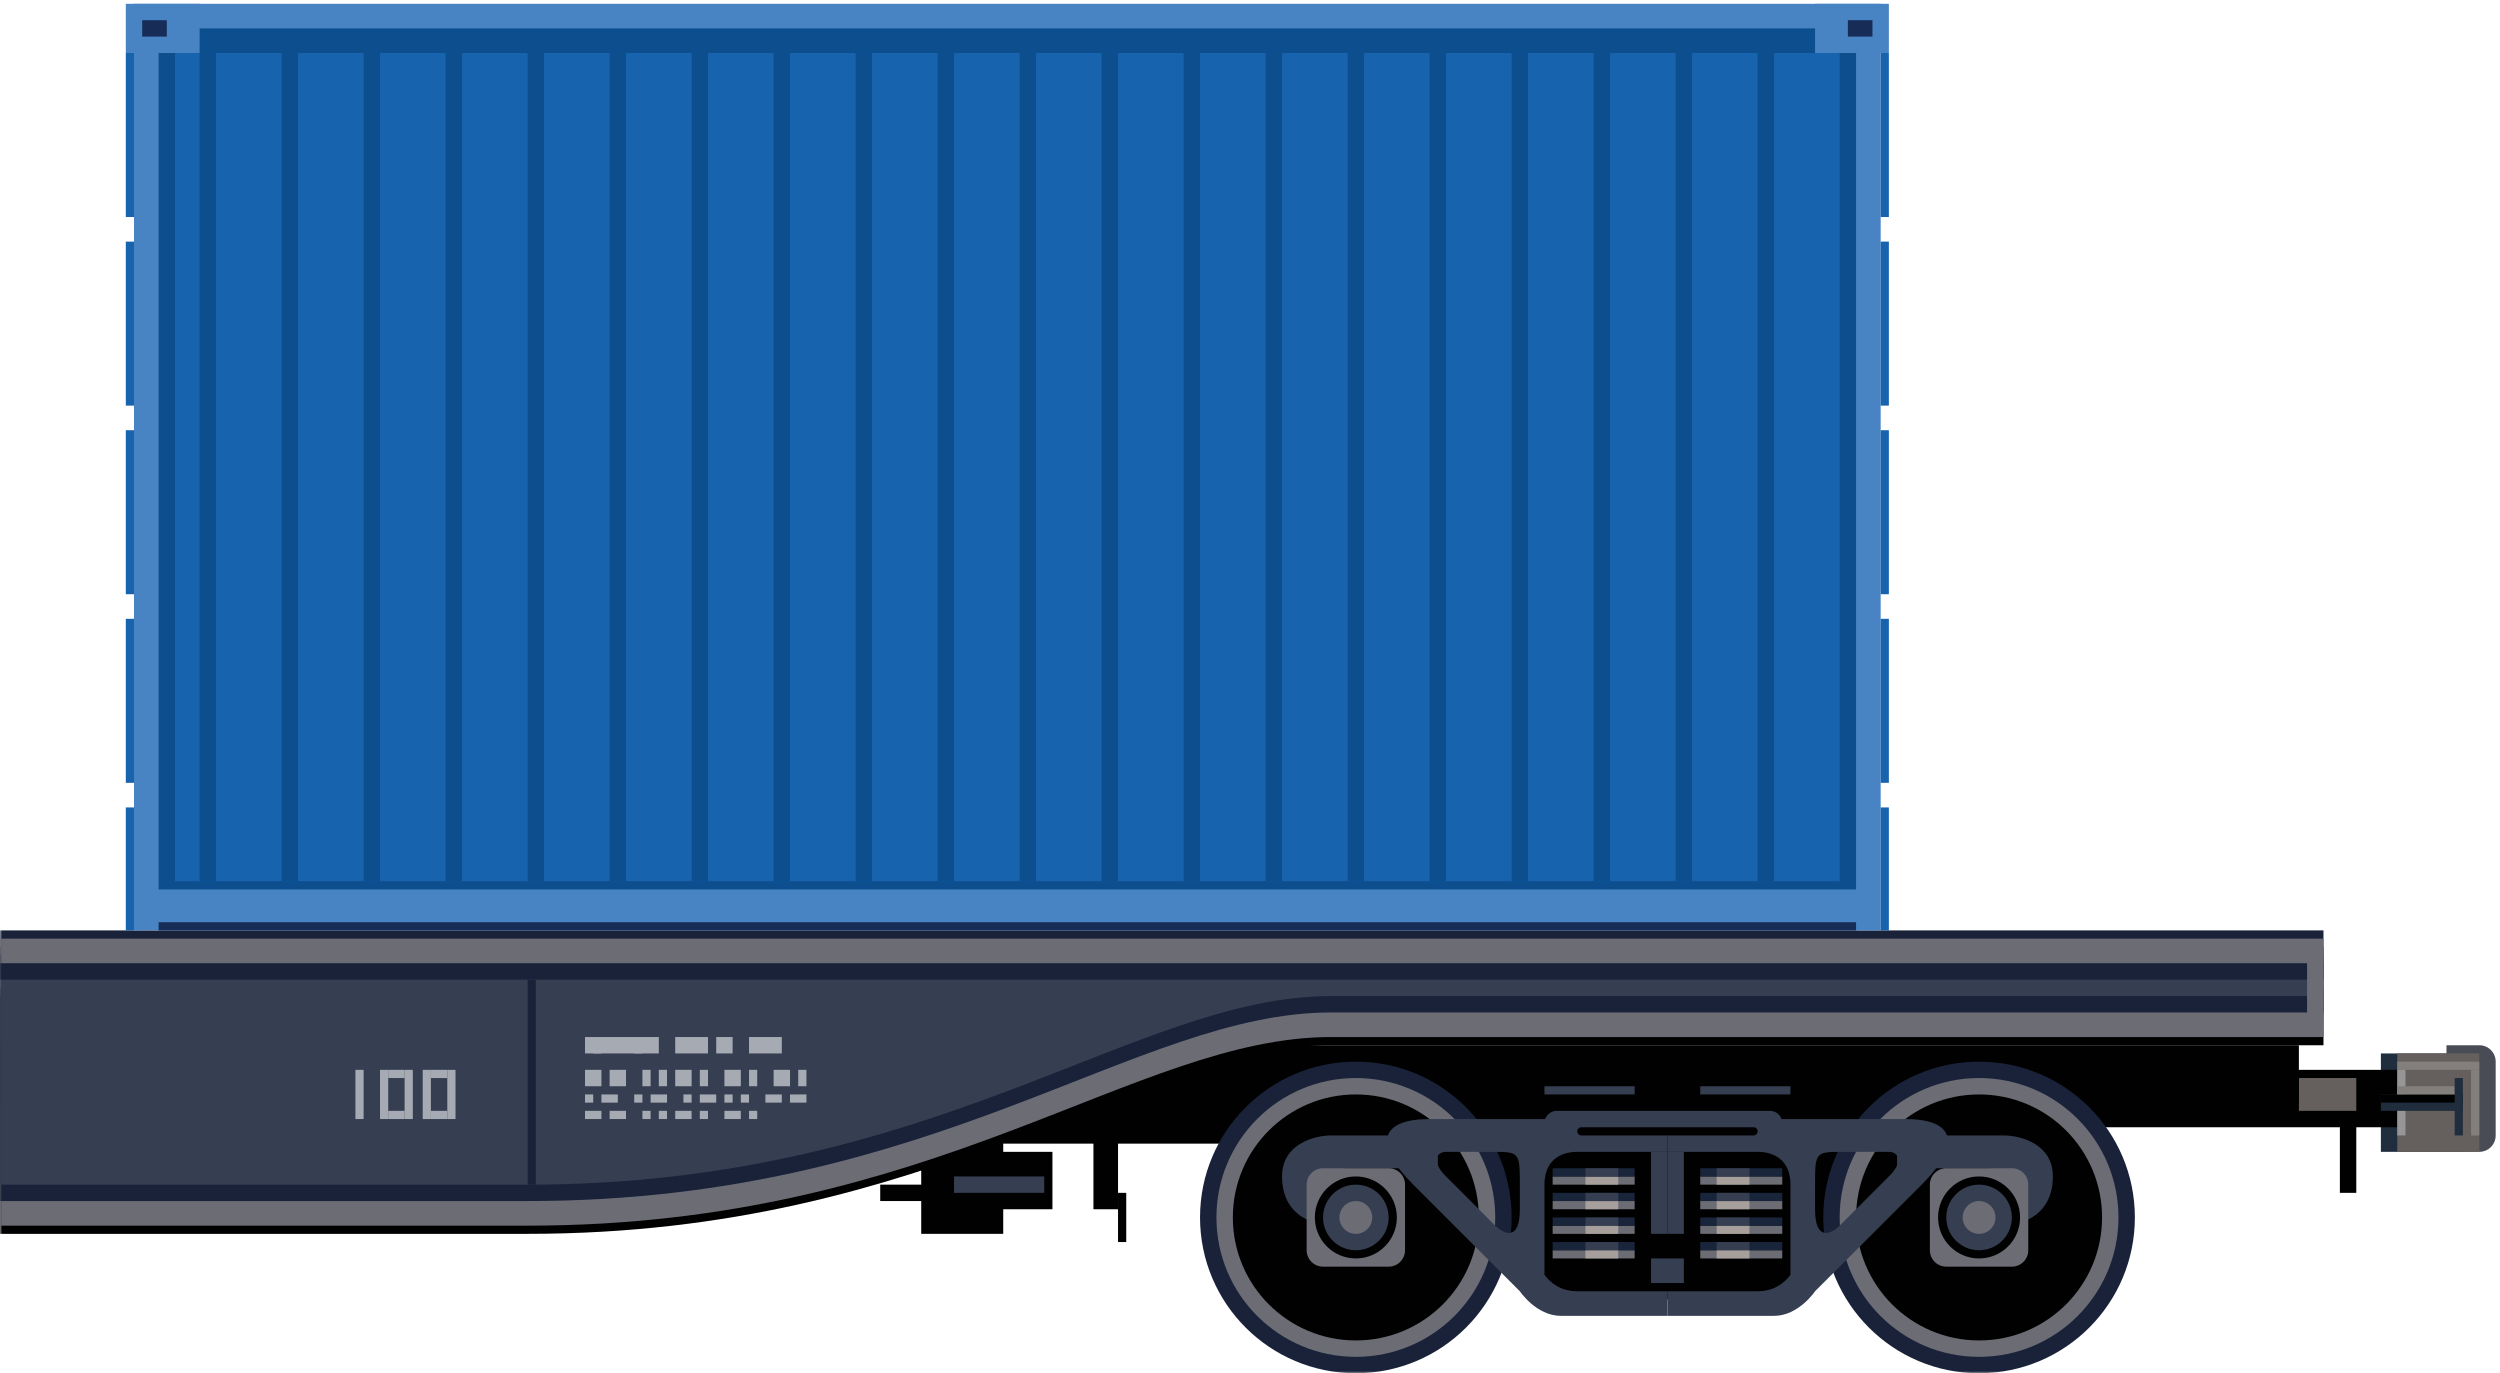 <?xml version="1.0" encoding="UTF-8"?>
<svg width="568px" height="312px" viewBox="0 0 568 312" version="1.1" xmlns="http://www.w3.org/2000/svg" xmlns:xlink="http://www.w3.org/1999/xlink">
    <!-- Generator: sketchtool 46.2 (44496) - http://www.bohemiancoding.com/sketch -->
    <title>6747EA67-38F6-431E-94F3-B2BFC2E0EE06</title>
    <desc>Created with sketchtool.</desc>
    <defs>
        <polygon id="path-1" points="0 314 567.019 314 567.019 0.998 0 0.998"></polygon>
    </defs>
    <g id="Page-1" stroke="none" stroke-width="1" fill="none" fill-rule="evenodd">
        <g id="MainPage-vagon-7" transform="translate(-721, -205)">
            <g id="Color" transform="translate(721, 203)">
                <polygon id="Fill-1" fill="#1F2D3D" points="540.937 263.699 559.568 263.699 559.568 241.343 540.937 241.343"></polygon>
                <polygon id="Fill-2" fill="#000100" points="464.551 258.111 552.115 258.111 552.115 245.069 464.551 245.069"></polygon>
                <polygon id="Fill-3" fill="#000100" points="531.622 273.015 535.348 273.015 535.348 246.93 531.622 246.93"></polygon>
                <polygon id="Fill-4" fill="#65605E" points="522.306 254.383 535.348 254.383 535.348 246.93 522.306 246.93"></polygon>
                <g id="Group-91" transform="translate(0, 0.002)">
                    <path d="M567.019,259.971 C567.019,262.029 565.352,263.697 563.293,263.697 L550.252,263.697 C548.195,263.697 546.526,262.029 546.526,259.971 L555.84,243.202 L555.84,239.476 L563.293,239.476 C565.352,239.476 567.019,241.145 567.019,243.202 L567.019,259.971 Z" id="Fill-5" fill="#494C55"></path>
                    <mask id="mask-2" fill="white">
                        <use xlink:href="#path-1"></use>
                    </mask>
                    <g id="Clip-8"></g>
                    <polygon id="Fill-7" fill="#65605E" mask="url(#mask-2)" points="544.662 263.697 563.294 263.697 563.294 241.341 544.662 241.341"></polygon>
                    <polygon id="Fill-9" fill="#837F7D" mask="url(#mask-2)" points="544.662 245.066 563.294 245.066 563.294 243.202 544.662 243.202"></polygon>
                    <polygon id="Fill-10" fill="#837F7D" mask="url(#mask-2)" points="561.431 259.971 563.294 259.971 563.294 245.066 561.431 245.066"></polygon>
                    <polygon id="Fill-11" fill="#969696" mask="url(#mask-2)" points="544.663 259.971 546.526 259.971 546.526 245.066 544.663 245.066"></polygon>
                    <polygon id="Fill-12" fill="#1F2D3D" mask="url(#mask-2)" points="540.937 254.381 559.568 254.381 559.568 250.653 540.937 250.653"></polygon>
                    <polygon id="Fill-13" fill="#000100" mask="url(#mask-2)" points="540.937 252.518 559.568 252.518 559.568 250.655 540.937 250.655"></polygon>
                    <polygon id="Fill-14" fill="#837F7D" mask="url(#mask-2)" points="544.662 250.655 557.704 250.655 557.704 248.793 544.662 248.793"></polygon>
                    <polygon id="Fill-15" fill="#1F2D3D" mask="url(#mask-2)" points="557.705 259.971 559.568 259.971 559.568 246.928 557.705 246.928"></polygon>
                    <polygon id="Fill-16" fill="#000100" mask="url(#mask-2)" points="0 252.518 522.305 252.518 522.305 239.476 0 239.476"></polygon>
                    <polygon id="Fill-17" fill="#000100" mask="url(#mask-2)" points="177.63 261.833 326.679 261.833 326.679 250.653 177.63 250.653"></polygon>
                    <polygon id="Fill-18" fill="#000100" mask="url(#mask-2)" points="186.945 261.833 213.029 261.833 213.029 250.653 186.945 250.653"></polygon>
                    <polygon id="Fill-19" fill="#000100" mask="url(#mask-2)" points="209.303 282.328 227.934 282.328 227.934 252.518 209.303 252.518"></polygon>
                    <polygon id="Fill-20" fill="#000100" mask="url(#mask-2)" points="199.987 274.875 216.755 274.875 216.755 271.148 199.987 271.148"></polygon>
                    <polygon id="Fill-21" fill="#000100" mask="url(#mask-2)" points="226.072 276.74 239.113 276.74 239.113 263.697 226.072 263.697"></polygon>
                    <polygon id="Fill-22" fill="#000100" mask="url(#mask-2)" points="248.428 276.74 254.017 276.74 254.017 254.383 248.428 254.383"></polygon>
                    <polygon id="Fill-23" fill="#000100" mask="url(#mask-2)" points="254.017 284.192 255.881 284.192 255.881 273.013 254.017 273.013"></polygon>
                    <polygon id="Fill-24" fill="#000100" mask="url(#mask-2)" points="317.364 261.834 352.762 297.232 404.929 297.232 438.467 263.697 438.467 246.928 317.364 246.928"></polygon>
                    <path d="M414.245,278.602 C414.245,298.152 430.096,314 449.644,314 C469.195,314 485.043,298.152 485.043,278.602 C485.043,259.051 469.195,243.202 449.644,243.202 C430.096,243.202 414.245,259.051 414.245,278.602" id="Fill-25" fill="#192239" mask="url(#mask-2)"></path>
                    <path d="M417.971,278.602 C417.971,296.095 432.152,310.274 449.644,310.274 C467.136,310.274 481.317,296.095 481.317,278.602 C481.317,261.109 467.136,246.928 449.644,246.928 C432.152,246.928 417.971,261.109 417.971,278.602" id="Fill-26" fill="#6C6C75" mask="url(#mask-2)"></path>
                    <path d="M421.698,278.602 C421.698,294.036 434.212,306.548 449.645,306.548 C465.081,306.548 477.591,294.036 477.591,278.602 C477.591,263.168 465.081,250.655 449.645,250.655 C434.212,250.655 421.698,263.168 421.698,278.602" id="Fill-27" fill="#000100" mask="url(#mask-2)"></path>
                    <path d="M431.013,267.423 L451.507,267.423 C457.097,267.423 455.234,280.465 455.234,280.465 C455.234,280.465 466.411,280.465 466.411,269.287 C466.411,261.834 458.959,259.97 455.234,259.97 L431.013,259.97 L431.013,267.423 Z" id="Fill-28" fill="#363F51" mask="url(#mask-2)"></path>
                    <polygon id="Fill-29" fill="#363F51" mask="url(#mask-2)" points="378.846 282.328 382.572 282.328 382.572 263.697 378.846 263.697"></polygon>
                    <polygon id="Fill-30" fill="#363F51" mask="url(#mask-2)" points="375.119 293.507 382.572 293.507 382.572 287.917 375.119 287.917"></polygon>
                    <polygon id="Fill-31" fill="#6C6C75" mask="url(#mask-2)" points="386.298 282.328 404.929 282.328 404.929 280.467 386.298 280.467"></polygon>
                    <polygon id="Fill-32" fill="#19253B" mask="url(#mask-2)" points="386.298 280.466 404.929 280.466 404.929 278.602 386.298 278.602"></polygon>
                    <polygon id="Fill-33" fill="#6C6C75" mask="url(#mask-2)" points="386.298 276.74 404.929 276.74 404.929 274.876 386.298 274.876"></polygon>
                    <polygon id="Fill-34" fill="#A69F9C" mask="url(#mask-2)" points="390.025 282.328 397.477 282.328 397.477 280.467 390.025 280.467"></polygon>
                    <polygon id="Fill-35" fill="#363F51" mask="url(#mask-2)" points="390.025 280.466 397.477 280.466 397.477 278.602 390.025 278.602"></polygon>
                    <polygon id="Fill-36" fill="#6C6C75" mask="url(#mask-2)" points="386.298 287.917 404.929 287.917 404.929 286.054 386.298 286.054"></polygon>
                    <polygon id="Fill-37" fill="#19253B" mask="url(#mask-2)" points="386.298 286.054 404.929 286.054 404.929 284.191 386.298 284.191"></polygon>
                    <polygon id="Fill-38" fill="#A69F9C" mask="url(#mask-2)" points="390.025 287.917 397.477 287.917 397.477 286.054 390.025 286.054"></polygon>
                    <polygon id="Fill-39" fill="#363F51" mask="url(#mask-2)" points="390.025 286.054 397.477 286.054 397.477 284.191 390.025 284.191"></polygon>
                    <polygon id="Fill-40" fill="#A69F9C" mask="url(#mask-2)" points="390.025 276.74 397.477 276.74 397.477 274.876 390.025 274.876"></polygon>
                    <polygon id="Fill-41" fill="#19253B" mask="url(#mask-2)" points="386.298 274.875 404.929 274.875 404.929 273.013 386.298 273.013"></polygon>
                    <polygon id="Fill-42" fill="#363F51" mask="url(#mask-2)" points="390.025 274.875 397.477 274.875 397.477 273.013 390.025 273.013"></polygon>
                    <polygon id="Fill-43" fill="#6C6C75" mask="url(#mask-2)" points="386.298 271.149 404.929 271.149 404.929 269.287 386.298 269.287"></polygon>
                    <polygon id="Fill-44" fill="#A69F9C" mask="url(#mask-2)" points="390.025 271.149 397.477 271.149 397.477 269.287 390.025 269.287"></polygon>
                    <polygon id="Fill-45" fill="#19253B" mask="url(#mask-2)" points="386.298 269.286 404.929 269.286 404.929 267.423 386.298 267.423"></polygon>
                    <polygon id="Fill-46" fill="#363F51" mask="url(#mask-2)" points="390.025 269.286 397.477 269.286 397.477 267.423 390.025 267.423"></polygon>
                    <path d="M432.876,256.245 L378.846,256.245 L378.846,263.697 L399.34,263.697 C403.065,263.697 406.792,265.56 406.792,271.149 L406.792,291.644 C405.395,293.507 403.065,295.368 399.34,295.368 L378.846,295.368 L378.846,300.959 L403.065,300.959 C408.655,300.959 412.381,295.368 412.381,295.368 C412.381,295.368 427.287,280.466 436.602,271.149 C445.918,261.834 444.055,256.245 432.876,256.245 M429.149,269.288 L429.149,269.288 C425.424,273.014 419.834,278.601 417.971,280.466 C416.106,282.327 412.381,284.192 412.381,276.74 C412.381,276.134 412.381,269.921 412.389,269.288 C412.447,264.038 412.984,263.697 417.971,263.697 L429.149,263.697 C431.013,263.697 432.876,265.56 429.149,269.288" id="Fill-47" fill="#363F51" mask="url(#mask-2)"></path>
                    <path d="M460.823,286.054 C460.823,288.113 459.155,289.781 457.097,289.781 L442.192,289.781 C440.134,289.781 438.467,288.113 438.467,286.054 L438.467,271.149 C438.467,269.091 440.134,267.423 442.192,267.423 L457.097,267.423 C459.155,267.423 460.823,269.091 460.823,271.149 L460.823,286.054 Z" id="Fill-48" fill="#6C6C75" mask="url(#mask-2)"></path>
                    <path d="M440.329,278.602 C440.329,283.748 444.5,287.918 449.645,287.918 C454.789,287.918 458.96,283.748 458.96,278.602 C458.96,273.456 454.789,269.288 449.645,269.288 C444.5,269.288 440.329,273.456 440.329,278.602" id="Fill-49" fill="#000100" mask="url(#mask-2)"></path>
                    <path d="M442.192,278.602 C442.192,282.717 445.528,286.054 449.644,286.054 C453.76,286.054 457.097,282.717 457.097,278.602 C457.097,274.487 453.76,271.149 449.644,271.149 C445.528,271.149 442.192,274.487 442.192,278.602" id="Fill-50" fill="#363F51" mask="url(#mask-2)"></path>
                    <path d="M445.918,278.602 C445.918,280.66 447.588,282.329 449.644,282.329 C451.703,282.329 453.37,280.66 453.37,278.602 C453.37,276.544 451.703,274.876 449.644,274.876 C447.588,274.876 445.918,276.544 445.918,278.602" id="Fill-51" fill="#6C6C75" mask="url(#mask-2)"></path>
                    <path d="M343.448,278.602 C343.448,298.152 327.595,314 308.048,314 C288.497,314 272.648,298.152 272.648,278.602 C272.648,259.051 288.497,243.202 308.048,243.202 C327.595,243.202 343.448,259.051 343.448,278.602" id="Fill-52" fill="#192239" mask="url(#mask-2)"></path>
                    <path d="M339.72,278.602 C339.72,296.095 325.539,310.274 308.048,310.274 C290.555,310.274 276.373,296.095 276.373,278.602 C276.373,261.109 290.555,246.928 308.048,246.928 C325.539,246.928 339.72,261.109 339.72,278.602" id="Fill-53" fill="#6C6C75" mask="url(#mask-2)"></path>
                    <path d="M335.994,278.602 C335.994,294.036 323.481,306.548 308.049,306.548 C292.612,306.548 280.101,294.036 280.101,278.602 C280.101,263.168 292.612,250.655 308.049,250.655 C323.481,250.655 335.994,263.168 335.994,278.602" id="Fill-54" fill="#000100" mask="url(#mask-2)"></path>
                    <path d="M326.679,267.423 L306.186,267.423 C300.595,267.423 302.458,280.465 302.458,280.465 C302.458,280.465 291.281,280.465 291.281,269.287 C291.281,261.834 298.733,259.97 302.458,259.97 L326.679,259.97 L326.679,267.423 Z" id="Fill-55" fill="#363F51" mask="url(#mask-2)"></path>
                    <polygon id="Fill-56" fill="#363F51" mask="url(#mask-2)" points="375.119 282.328 378.847 282.328 378.847 263.697 375.119 263.697"></polygon>
                    <polygon id="Fill-57" fill="#6C6C75" mask="url(#mask-2)" points="352.763 282.328 371.394 282.328 371.394 280.467 352.763 280.467"></polygon>
                    <polygon id="Fill-58" fill="#19253B" mask="url(#mask-2)" points="352.763 280.466 371.394 280.466 371.394 278.602 352.763 278.602"></polygon>
                    <polygon id="Fill-59" fill="#6C6C75" mask="url(#mask-2)" points="352.763 276.74 371.394 276.74 371.394 274.876 352.763 274.876"></polygon>
                    <polygon id="Fill-60" fill="#A69F9C" mask="url(#mask-2)" points="360.215 282.328 367.667 282.328 367.667 280.467 360.215 280.467"></polygon>
                    <polygon id="Fill-61" fill="#363F51" mask="url(#mask-2)" points="360.215 280.466 367.667 280.466 367.667 278.602 360.215 278.602"></polygon>
                    <polygon id="Fill-62" fill="#6C6C75" mask="url(#mask-2)" points="352.763 287.917 371.394 287.917 371.394 286.054 352.763 286.054"></polygon>
                    <polygon id="Fill-63" fill="#19253B" mask="url(#mask-2)" points="352.763 286.054 371.394 286.054 371.394 284.191 352.763 284.191"></polygon>
                    <polygon id="Fill-64" fill="#A69F9C" mask="url(#mask-2)" points="360.215 287.917 367.667 287.917 367.667 286.054 360.215 286.054"></polygon>
                    <polygon id="Fill-65" fill="#363F51" mask="url(#mask-2)" points="360.215 286.054 367.667 286.054 367.667 284.191 360.215 284.191"></polygon>
                    <polygon id="Fill-66" fill="#A69F9C" mask="url(#mask-2)" points="360.215 276.74 367.667 276.74 367.667 274.876 360.215 274.876"></polygon>
                    <polygon id="Fill-67" fill="#19253B" mask="url(#mask-2)" points="352.763 274.875 371.394 274.875 371.394 273.013 352.763 273.013"></polygon>
                    <polygon id="Fill-68" fill="#363F51" mask="url(#mask-2)" points="360.215 274.875 367.667 274.875 367.667 273.013 360.215 273.013"></polygon>
                    <polygon id="Fill-69" fill="#6C6C75" mask="url(#mask-2)" points="352.763 271.149 371.394 271.149 371.394 269.287 352.763 269.287"></polygon>
                    <polygon id="Fill-70" fill="#A69F9C" mask="url(#mask-2)" points="360.215 271.149 367.667 271.149 367.667 269.287 360.215 269.287"></polygon>
                    <polygon id="Fill-71" fill="#19253B" mask="url(#mask-2)" points="352.763 269.286 371.394 269.286 371.394 267.423 352.763 267.423"></polygon>
                    <polygon id="Fill-72" fill="#363F51" mask="url(#mask-2)" points="360.215 269.286 367.667 269.286 367.667 267.423 360.215 267.423"></polygon>
                    <path d="M321.09,271.149 C330.404,280.465 345.31,295.37 345.31,295.37 C345.31,295.37 349.035,300.96 354.625,300.96 L378.846,300.96 L378.846,295.37 L358.352,295.37 C354.625,295.37 352.296,293.506 350.9,291.645 L350.9,271.149 C350.9,265.56 354.625,263.697 358.352,263.697 L378.846,263.697 L378.846,256.245 L324.815,256.245 C313.638,256.245 311.774,261.835 321.09,271.149 M328.541,263.697 L328.541,263.697 L339.72,263.697 C344.705,263.697 345.244,264.039 345.304,269.288 C345.31,269.921 345.31,276.134 345.31,276.739 C345.31,284.191 341.583,282.329 339.72,280.465 C337.857,278.602 332.267,273.013 328.541,269.288 C324.815,265.56 326.679,263.697 328.541,263.697" id="Fill-73" fill="#363F51" mask="url(#mask-2)"></path>
                    <path d="M404.929,257.176 C404.929,258.719 403.677,259.971 402.135,259.971 L353.694,259.971 C352.152,259.971 350.9,258.719 350.9,257.176 C350.9,255.633 352.152,254.38 353.694,254.38 L402.135,254.38 C403.677,254.38 404.929,255.633 404.929,257.176" id="Fill-74" fill="#363F51" mask="url(#mask-2)"></path>
                    <path d="M399.34,259.039 C399.34,259.554 398.923,259.97 398.409,259.97 L359.283,259.97 C358.768,259.97 358.352,259.554 358.352,259.039 C358.352,258.522 358.768,258.107 359.283,258.107 L398.409,258.107 C398.923,258.107 399.34,258.522 399.34,259.039" id="Fill-75" fill="#000100" mask="url(#mask-2)"></path>
                    <polygon id="Fill-76" fill="#363F51" mask="url(#mask-2)" points="350.9 250.655 371.394 250.655 371.394 248.793 350.9 248.793"></polygon>
                    <polygon id="Fill-77" fill="#363F51" mask="url(#mask-2)" points="386.298 250.655 406.792 250.655 406.792 248.793 386.298 248.793"></polygon>
                    <path d="M319.226,286.054 C319.226,288.113 317.558,289.781 315.499,289.781 L300.595,289.781 C298.539,289.781 296.87,288.113 296.87,286.054 L296.87,271.149 C296.87,269.091 298.539,267.423 300.595,267.423 L315.499,267.423 C317.558,267.423 319.226,269.091 319.226,271.149 L319.226,286.054 Z" id="Fill-78" fill="#6C6C75" mask="url(#mask-2)"></path>
                    <path d="M317.364,278.602 C317.364,283.748 313.191,287.918 308.049,287.918 C302.902,287.918 298.733,283.748 298.733,278.602 C298.733,273.456 302.902,269.288 308.049,269.288 C313.191,269.288 317.364,273.456 317.364,278.602" id="Fill-79" fill="#000100" mask="url(#mask-2)"></path>
                    <path d="M315.5,278.602 C315.5,282.717 312.163,286.054 308.048,286.054 C303.933,286.054 300.596,282.717 300.596,278.602 C300.596,274.487 303.933,271.149 308.048,271.149 C312.163,271.149 315.5,274.487 315.5,278.602" id="Fill-80" fill="#363F51" mask="url(#mask-2)"></path>
                    <path d="M311.774,278.602 C311.774,280.66 310.103,282.329 308.047,282.329 C305.988,282.329 304.322,280.66 304.322,278.602 C304.322,276.544 305.988,274.876 308.047,274.876 C310.103,274.876 311.774,276.544 311.774,278.602" id="Fill-81" fill="#6C6C75" mask="url(#mask-2)"></path>
                    <polygon id="Fill-82" fill="#363F51" mask="url(#mask-2)" points="216.755 273.013 237.249 273.013 237.249 269.286 216.755 269.286"></polygon>
                    <path d="M0,282.327 L119.875,282.327 C213.029,282.327 257.743,239.476 302.458,239.476 L527.894,239.476 L527.894,228.297 L0,228.297 L0,282.327 Z" id="Fill-83" fill="#000100" mask="url(#mask-2)"></path>
                    <path d="M0,280.465 L119.875,280.465 C213.029,280.465 257.743,237.613 302.458,237.613 L527.894,237.613 L527.894,226.432 L0,226.432 L0,280.465 Z" id="Fill-84" fill="#6C6C75" mask="url(#mask-2)"></path>
                    <path d="M0,274.877 L119.875,274.877 C213.029,274.877 257.743,232.025 302.458,232.025 L527.894,232.025 L527.894,213.392 L0,213.392 L0,274.877 Z" id="Fill-85" fill="#192239" mask="url(#mask-2)"></path>
                    <path d="M0,271.151 L119.875,271.151 C213.029,271.151 257.743,228.3 302.458,228.3 L527.894,228.3 L527.894,217.119 L0,217.119 L0,271.151 Z" id="Fill-86" fill="#363F51" mask="url(#mask-2)"></path>
                    <polygon id="Fill-87" fill="#192239" mask="url(#mask-2)" points="0.001 224.572 527.895 224.572 527.895 218.983 0.001 218.983"></polygon>
                    <polygon id="Fill-88" fill="#6C6C75" mask="url(#mask-2)" points="0.001 220.845 527.895 220.845 527.895 215.256 0.001 215.256"></polygon>
                    <polygon id="Fill-89" fill="#6C6C75" mask="url(#mask-2)" points="524.169 233.887 527.895 233.887 527.895 217.119 524.169 217.119"></polygon>
                    <polygon id="Fill-90" fill="#192239" mask="url(#mask-2)" points="119.875 271.149 121.737 271.149 121.737 224.571 119.875 224.571"></polygon>
                </g>
                <polygon id="Fill-92" points="30.445 213.395 427.286 213.395 427.286 1 30.445 1"></polygon>
                <g id="Group-99" transform="translate(30, 2.002)">
                    <polygon id="Fill-94" fill="#4883C3" points="0.445 211.393 397.288 211.393 397.288 0.862 0.445 0.862"></polygon>
                    <polygon id="Fill-96" fill="#172D57" points="6.035 211.393 391.698 211.393 391.698 209.53 6.035 209.53"></polygon>
                    <polygon id="Fill-97" fill="#0C4E8E" points="6.035 202.078 391.698 202.078 391.698 6.451 6.035 6.451"></polygon>
                    <polygon id="Fill-98" fill="#1863AD" points="9.761 200.214 387.971 200.214 387.971 12.04 9.761 12.04"></polygon>
                </g>
                <polygon id="Fill-100" points="49.075 202.216 56.53 202.216 56.53 10.316 49.075 10.316"></polygon>
                <polygon id="Fill-102" points="54.665 202.216 58.393 202.216 58.393 10.316 54.665 10.316"></polygon>
                <polygon id="Fill-104" fill="#0C4E8E" points="45.35 202.216 49.076 202.216 49.076 10.316 45.35 10.316"></polygon>
                <polygon id="Fill-106" points="67.709 202.216 75.16 202.216 75.16 10.316 67.709 10.316"></polygon>
                <polygon id="Fill-108" points="73.297 202.216 77.024 202.216 77.024 10.316 73.297 10.316"></polygon>
                <polygon id="Fill-110" fill="#0C4E8E" points="63.981 202.216 67.708 202.216 67.708 10.316 63.981 10.316"></polygon>
                <polygon id="Fill-112" points="86.34 202.216 93.791 202.216 93.791 10.316 86.34 10.316"></polygon>
                <polygon id="Fill-114" points="91.927 202.216 95.654 202.216 95.654 10.316 91.927 10.316"></polygon>
                <polygon id="Fill-116" fill="#0C4E8E" points="82.612 202.216 86.339 202.216 86.339 10.316 82.612 10.316"></polygon>
                <polygon id="Fill-118" points="104.971 202.216 112.424 202.216 112.424 10.316 104.971 10.316"></polygon>
                <polygon id="Fill-120" points="110.559 202.216 114.285 202.216 114.285 10.316 110.559 10.316"></polygon>
                <polygon id="Fill-122" fill="#0C4E8E" points="101.243 202.216 104.97 202.216 104.97 10.316 101.243 10.316"></polygon>
                <polygon id="Fill-124" points="123.601 202.216 131.055 202.216 131.055 10.316 123.601 10.316"></polygon>
                <polygon id="Fill-126" points="129.19 202.216 132.916 202.216 132.916 10.316 129.19 10.316"></polygon>
                <polygon id="Fill-128" fill="#0C4E8E" points="119.874 202.216 123.601 202.216 123.601 10.316 119.874 10.316"></polygon>
                <polygon id="Fill-130" points="142.231 202.216 149.685 202.216 149.685 10.316 142.231 10.316"></polygon>
                <polygon id="Fill-132" points="147.821 202.216 151.548 202.216 151.548 10.316 147.821 10.316"></polygon>
                <polygon id="Fill-134" fill="#0C4E8E" points="138.506 202.216 142.232 202.216 142.232 10.316 138.506 10.316"></polygon>
                <polygon id="Fill-136" points="160.861 202.216 168.313 202.216 168.313 10.316 160.861 10.316"></polygon>
                <polygon id="Fill-138" points="166.451 202.216 170.178 202.216 170.178 10.316 166.451 10.316"></polygon>
                <polygon id="Fill-140" fill="#0C4E8E" points="157.135 202.216 160.862 202.216 160.862 10.316 157.135 10.316"></polygon>
                <polygon id="Fill-142" points="179.492 202.216 186.945 202.216 186.945 10.316 179.492 10.316"></polygon>
                <polygon id="Fill-144" points="185.081 202.216 188.808 202.216 188.808 10.316 185.081 10.316"></polygon>
                <polygon id="Fill-146" fill="#0C4E8E" points="175.767 202.216 179.493 202.216 179.493 10.316 175.767 10.316"></polygon>
                <polygon id="Fill-148" points="198.124 202.216 205.576 202.216 205.576 10.316 198.124 10.316"></polygon>
                <polygon id="Fill-150" points="203.715 202.216 207.441 202.216 207.441 10.316 203.715 10.316"></polygon>
                <polygon id="Fill-152" fill="#0C4E8E" points="194.397 202.216 198.124 202.216 198.124 10.316 194.397 10.316"></polygon>
                <polygon id="Fill-154" points="216.755 202.216 224.207 202.216 224.207 10.316 216.755 10.316"></polygon>
                <polygon id="Fill-156" points="222.345 202.216 226.071 202.216 226.071 10.316 222.345 10.316"></polygon>
                <polygon id="Fill-158" fill="#0C4E8E" points="213.028 202.216 216.755 202.216 216.755 10.316 213.028 10.316"></polygon>
                <polygon id="Fill-160" points="235.386 202.216 242.839 202.216 242.839 10.316 235.386 10.316"></polygon>
                <polygon id="Fill-162" points="240.976 202.216 244.702 202.216 244.702 10.316 240.976 10.316"></polygon>
                <polygon id="Fill-164" fill="#0C4E8E" points="231.659 202.216 235.386 202.216 235.386 10.316 231.659 10.316"></polygon>
                <polygon id="Fill-166" points="254.017 202.216 261.47 202.216 261.47 10.316 254.017 10.316"></polygon>
                <polygon id="Fill-168" points="259.607 202.216 263.334 202.216 263.334 10.316 259.607 10.316"></polygon>
                <polygon id="Fill-170" fill="#0C4E8E" points="250.29 202.216 254.017 202.216 254.017 10.316 250.29 10.316"></polygon>
                <polygon id="Fill-172" points="272.648 202.216 280.101 202.216 280.101 10.316 272.648 10.316"></polygon>
                <polygon id="Fill-174" points="278.238 202.216 281.965 202.216 281.965 10.316 278.238 10.316"></polygon>
                <polygon id="Fill-176" fill="#0C4E8E" points="268.922 202.216 272.648 202.216 272.648 10.316 268.922 10.316"></polygon>
                <polygon id="Fill-178" points="291.28 202.216 298.733 202.216 298.733 10.316 291.28 10.316"></polygon>
                <polygon id="Fill-180" points="296.869 202.216 300.596 202.216 300.596 10.316 296.869 10.316"></polygon>
                <polygon id="Fill-182" fill="#0C4E8E" points="287.554 202.216 291.28 202.216 291.28 10.316 287.554 10.316"></polygon>
                <polygon id="Fill-184" points="309.91 202.216 317.363 202.216 317.363 10.316 309.91 10.316"></polygon>
                <polygon id="Fill-186" points="315.499 202.216 319.226 202.216 319.226 10.316 315.499 10.316"></polygon>
                <polygon id="Fill-188" fill="#0C4E8E" points="306.185 202.216 309.911 202.216 309.911 10.316 306.185 10.316"></polygon>
                <polygon id="Fill-190" points="328.542 202.216 335.993 202.216 335.993 10.316 328.542 10.316"></polygon>
                <polygon id="Fill-192" points="334.132 202.216 337.857 202.216 337.857 10.316 334.132 10.316"></polygon>
                <polygon id="Fill-194" fill="#0C4E8E" points="324.814 202.216 328.542 202.216 328.542 10.316 324.814 10.316"></polygon>
                <polygon id="Fill-196" points="347.174 202.216 354.626 202.216 354.626 10.316 347.174 10.316"></polygon>
                <polygon id="Fill-198" points="352.763 202.216 356.489 202.216 356.489 10.316 352.763 10.316"></polygon>
                <polygon id="Fill-200" fill="#0C4E8E" points="343.447 202.216 347.174 202.216 347.174 10.316 343.447 10.316"></polygon>
                <polygon id="Fill-202" points="365.805 202.216 373.258 202.216 373.258 10.316 365.805 10.316"></polygon>
                <polygon id="Fill-204" points="371.394 202.216 375.12 202.216 375.12 10.316 371.394 10.316"></polygon>
                <polygon id="Fill-206" fill="#0C4E8E" points="362.078 202.216 365.805 202.216 365.805 10.316 362.078 10.316"></polygon>
                <polygon id="Fill-208" points="384.435 202.216 391.888 202.216 391.888 10.316 384.435 10.316"></polygon>
                <polygon id="Fill-210" points="390.024 202.216 393.749 202.216 393.749 10.316 390.024 10.316"></polygon>
                <polygon id="Fill-212" fill="#0C4E8E" points="380.71 202.216 384.436 202.216 384.436 10.316 380.71 10.316"></polygon>
                <polygon id="Fill-214" points="403.066 202.216 410.519 202.216 410.519 10.316 403.066 10.316"></polygon>
                <polygon id="Fill-216" points="408.655 202.216 412.381 202.216 412.381 10.316 408.655 10.316"></polygon>
                <polygon id="Fill-218" fill="#0C4E8E" points="399.34 202.216 403.067 202.216 403.067 10.316 399.34 10.316"></polygon>
                <polygon id="Fill-220" points="412.381 14.042 431.013 14.042 431.013 1 412.381 1"></polygon>
                <g id="Group-225" transform="translate(412, 2.002)">
                    <polygon id="Fill-222" fill="#4883C3" points="0.382 12.04 17.15 12.04 17.15 0.861 0.382 0.861"></polygon>
                    <polygon id="Fill-224" fill="#172D57" points="7.833 8.314 13.424 8.314 13.424 4.588 7.833 4.588"></polygon>
                </g>
                <polygon id="Fill-226" points="26.719 14.042 45.35 14.042 45.35 1 26.719 1"></polygon>
                <g id="Group-284" transform="translate(28, 2.002)">
                    <polygon id="Fill-228" fill="#4883C3" points="0.583 12.04 17.35 12.04 17.35 0.861 0.583 0.861"></polygon>
                    <polygon id="Fill-230" fill="#172D57" points="4.308 8.314 9.898 8.314 9.898 4.588 4.308 4.588"></polygon>
                    <polygon id="Fill-231" fill="#1863AD" points="399.288 49.302 401.15 49.302 401.15 12.04 399.288 12.04"></polygon>
                    <polygon id="Fill-232" fill="#1863AD" points="399.288 92.154 401.15 92.154 401.15 54.892 399.288 54.892"></polygon>
                    <polygon id="Fill-233" fill="#1863AD" points="399.288 135.005 401.15 135.005 401.15 97.743 399.288 97.743"></polygon>
                    <polygon id="Fill-234" fill="#1863AD" points="399.288 177.857 401.15 177.857 401.15 140.595 399.288 140.595"></polygon>
                    <polygon id="Fill-235" fill="#1863AD" points="399.288 211.393 401.15 211.393 401.15 183.447 399.288 183.447"></polygon>
                    <polygon id="Fill-236" fill="#1863AD" points="0.584 49.302 2.445 49.302 2.445 12.04 0.584 12.04"></polygon>
                    <polygon id="Fill-237" fill="#1863AD" points="0.584 92.154 2.445 92.154 2.445 54.892 0.584 54.892"></polygon>
                    <polygon id="Fill-238" fill="#1863AD" points="0.584 135.005 2.445 135.005 2.445 97.743 0.584 97.743"></polygon>
                    <polygon id="Fill-239" fill="#1863AD" points="0.584 177.857 2.445 177.857 2.445 140.595 0.584 140.595"></polygon>
                    <polygon id="Fill-240" fill="#1863AD" points="0.584 211.393 2.445 211.393 2.445 183.447 0.584 183.447"></polygon>
                    <polygon id="Fill-241" fill="#A6AAB2" points="104.915 246.791 108.643 246.791 108.643 243.065 104.915 243.065"></polygon>
                    <polygon id="Fill-242" fill="#A6AAB2" points="110.506 246.791 114.232 246.791 114.232 243.065 110.506 243.065"></polygon>
                    <polygon id="Fill-243" fill="#A6AAB2" points="125.41 246.791 129.136 246.791 129.136 243.065 125.41 243.065"></polygon>
                    <polygon id="Fill-244" fill="#A6AAB2" points="117.959 246.791 119.822 246.791 119.822 243.065 117.959 243.065"></polygon>
                    <polygon id="Fill-245" fill="#A6AAB2" points="121.685 246.791 123.548 246.791 123.548 243.065 121.685 243.065"></polygon>
                    <polygon id="Fill-246" fill="#A6AAB2" points="131 246.791 132.862 246.791 132.862 243.065 131 243.065"></polygon>
                    <polygon id="Fill-247" fill="#A6AAB2" points="136.588 246.791 140.314 246.791 140.314 243.065 136.588 243.065"></polygon>
                    <polygon id="Fill-248" fill="#A6AAB2" points="142.178 246.791 144.04 246.791 144.04 243.065 142.178 243.065"></polygon>
                    <polygon id="Fill-249" fill="#A6AAB2" points="147.767 246.791 151.493 246.791 151.493 243.065 147.767 243.065"></polygon>
                    <polygon id="Fill-250" fill="#A6AAB2" points="153.356 246.791 155.22 246.791 155.22 243.065 153.356 243.065"></polygon>
                    <polygon id="Fill-251" fill="#A6AAB2" points="151.491 250.518 155.219 250.518 155.219 248.655 151.491 248.655"></polygon>
                    <polygon id="Fill-252" fill="#A6AAB2" points="145.903 250.518 149.631 250.518 149.631 248.655 145.903 248.655"></polygon>
                    <polygon id="Fill-253" fill="#A6AAB2" points="130.999 250.518 134.724 250.518 134.724 248.655 130.999 248.655"></polygon>
                    <polygon id="Fill-254" fill="#A6AAB2" points="140.314 250.518 142.177 250.518 142.177 248.655 140.314 248.655"></polygon>
                    <polygon id="Fill-255" fill="#A6AAB2" points="136.589 250.518 138.45 250.518 138.45 248.655 136.589 248.655"></polygon>
                    <polygon id="Fill-256" fill="#A6AAB2" points="127.274 250.518 129.135 250.518 129.135 248.655 127.274 248.655"></polygon>
                    <polygon id="Fill-257" fill="#A6AAB2" points="119.822 250.518 123.549 250.518 123.549 248.655 119.822 248.655"></polygon>
                    <polygon id="Fill-258" fill="#A6AAB2" points="116.096 250.518 117.958 250.518 117.958 248.655 116.096 248.655"></polygon>
                    <polygon id="Fill-259" fill="#A6AAB2" points="108.643 250.518 112.37 250.518 112.37 248.655 108.643 248.655"></polygon>
                    <polygon id="Fill-260" fill="#A6AAB2" points="104.915 250.518 106.779 250.518 106.779 248.655 104.915 248.655"></polygon>
                    <polygon id="Fill-261" fill="#A6AAB2" points="104.915 254.243 108.643 254.243 108.643 252.381 104.915 252.381"></polygon>
                    <polygon id="Fill-262" fill="#A6AAB2" points="110.504 254.243 114.23 254.243 114.23 252.381 110.504 252.381"></polygon>
                    <polygon id="Fill-263" fill="#A6AAB2" points="125.408 254.243 129.134 254.243 129.134 252.381 125.408 252.381"></polygon>
                    <polygon id="Fill-264" fill="#A6AAB2" points="117.957 254.243 119.82 254.243 119.82 252.381 117.957 252.381"></polygon>
                    <polygon id="Fill-265" fill="#A6AAB2" points="121.682 254.243 123.546 254.243 123.546 252.381 121.682 252.381"></polygon>
                    <polygon id="Fill-266" fill="#A6AAB2" points="130.997 254.243 132.86 254.243 132.86 252.381 130.997 252.381"></polygon>
                    <polygon id="Fill-267" fill="#A6AAB2" points="136.585 254.243 140.312 254.243 140.312 252.381 136.585 252.381"></polygon>
                    <polygon id="Fill-268" fill="#A6AAB2" points="142.177 254.243 144.039 254.243 144.039 252.381 142.177 252.381"></polygon>
                    <polygon id="Fill-269" fill="#A6AAB2" points="104.915 239.34 121.685 239.34 121.685 235.613 104.915 235.613"></polygon>
                    <polygon id="Fill-270" fill="#A6AAB2" points="106.78 239.34 108.643 239.34 108.643 237.476 106.78 237.476"></polygon>
                    <polygon id="Fill-271" fill="#A6AAB2" points="116.096 239.34 117.958 239.34 117.958 237.476 116.096 237.476"></polygon>
                    <polygon id="Fill-272" fill="#A6AAB2" points="125.41 239.34 132.862 239.34 132.862 235.613 125.41 235.613"></polygon>
                    <polygon id="Fill-273" fill="#A6AAB2" points="134.725 239.34 138.451 239.34 138.451 235.613 134.725 235.613"></polygon>
                    <polygon id="Fill-274" fill="#A6AAB2" points="142.178 239.34 149.63 239.34 149.63 235.613 142.178 235.613"></polygon>
                    <polygon id="Fill-275" fill="#A6AAB2" points="52.749 254.245 54.613 254.245 54.613 243.067 52.749 243.067"></polygon>
                    <polygon id="Fill-276" fill="#A6AAB2" points="58.34 254.245 60.202 254.245 60.202 243.067 58.34 243.067"></polygon>
                    <polygon id="Fill-277" fill="#A6AAB2" points="63.927 254.245 65.79 254.245 65.79 243.067 63.927 243.067"></polygon>
                    <polygon id="Fill-278" fill="#A6AAB2" points="60.201 254.245 63.928 254.245 63.928 252.383 60.201 252.383"></polygon>
                    <polygon id="Fill-279" fill="#A6AAB2" points="60.201 244.928 63.928 244.928 63.928 243.066 60.201 243.066"></polygon>
                    <polygon id="Fill-280" fill="#A6AAB2" points="68.039 254.245 69.902 254.245 69.902 243.067 68.039 243.067"></polygon>
                    <polygon id="Fill-281" fill="#A6AAB2" points="73.629 254.245 75.491 254.245 75.491 243.067 73.629 243.067"></polygon>
                    <polygon id="Fill-282" fill="#A6AAB2" points="69.9 254.245 73.627 254.245 73.627 252.383 69.9 252.383"></polygon>
                    <polygon id="Fill-283" fill="#A6AAB2" points="69.9 244.928 73.627 244.928 73.627 243.066 69.9 243.066"></polygon>
                </g>
            </g>
        </g>
    </g>
</svg>